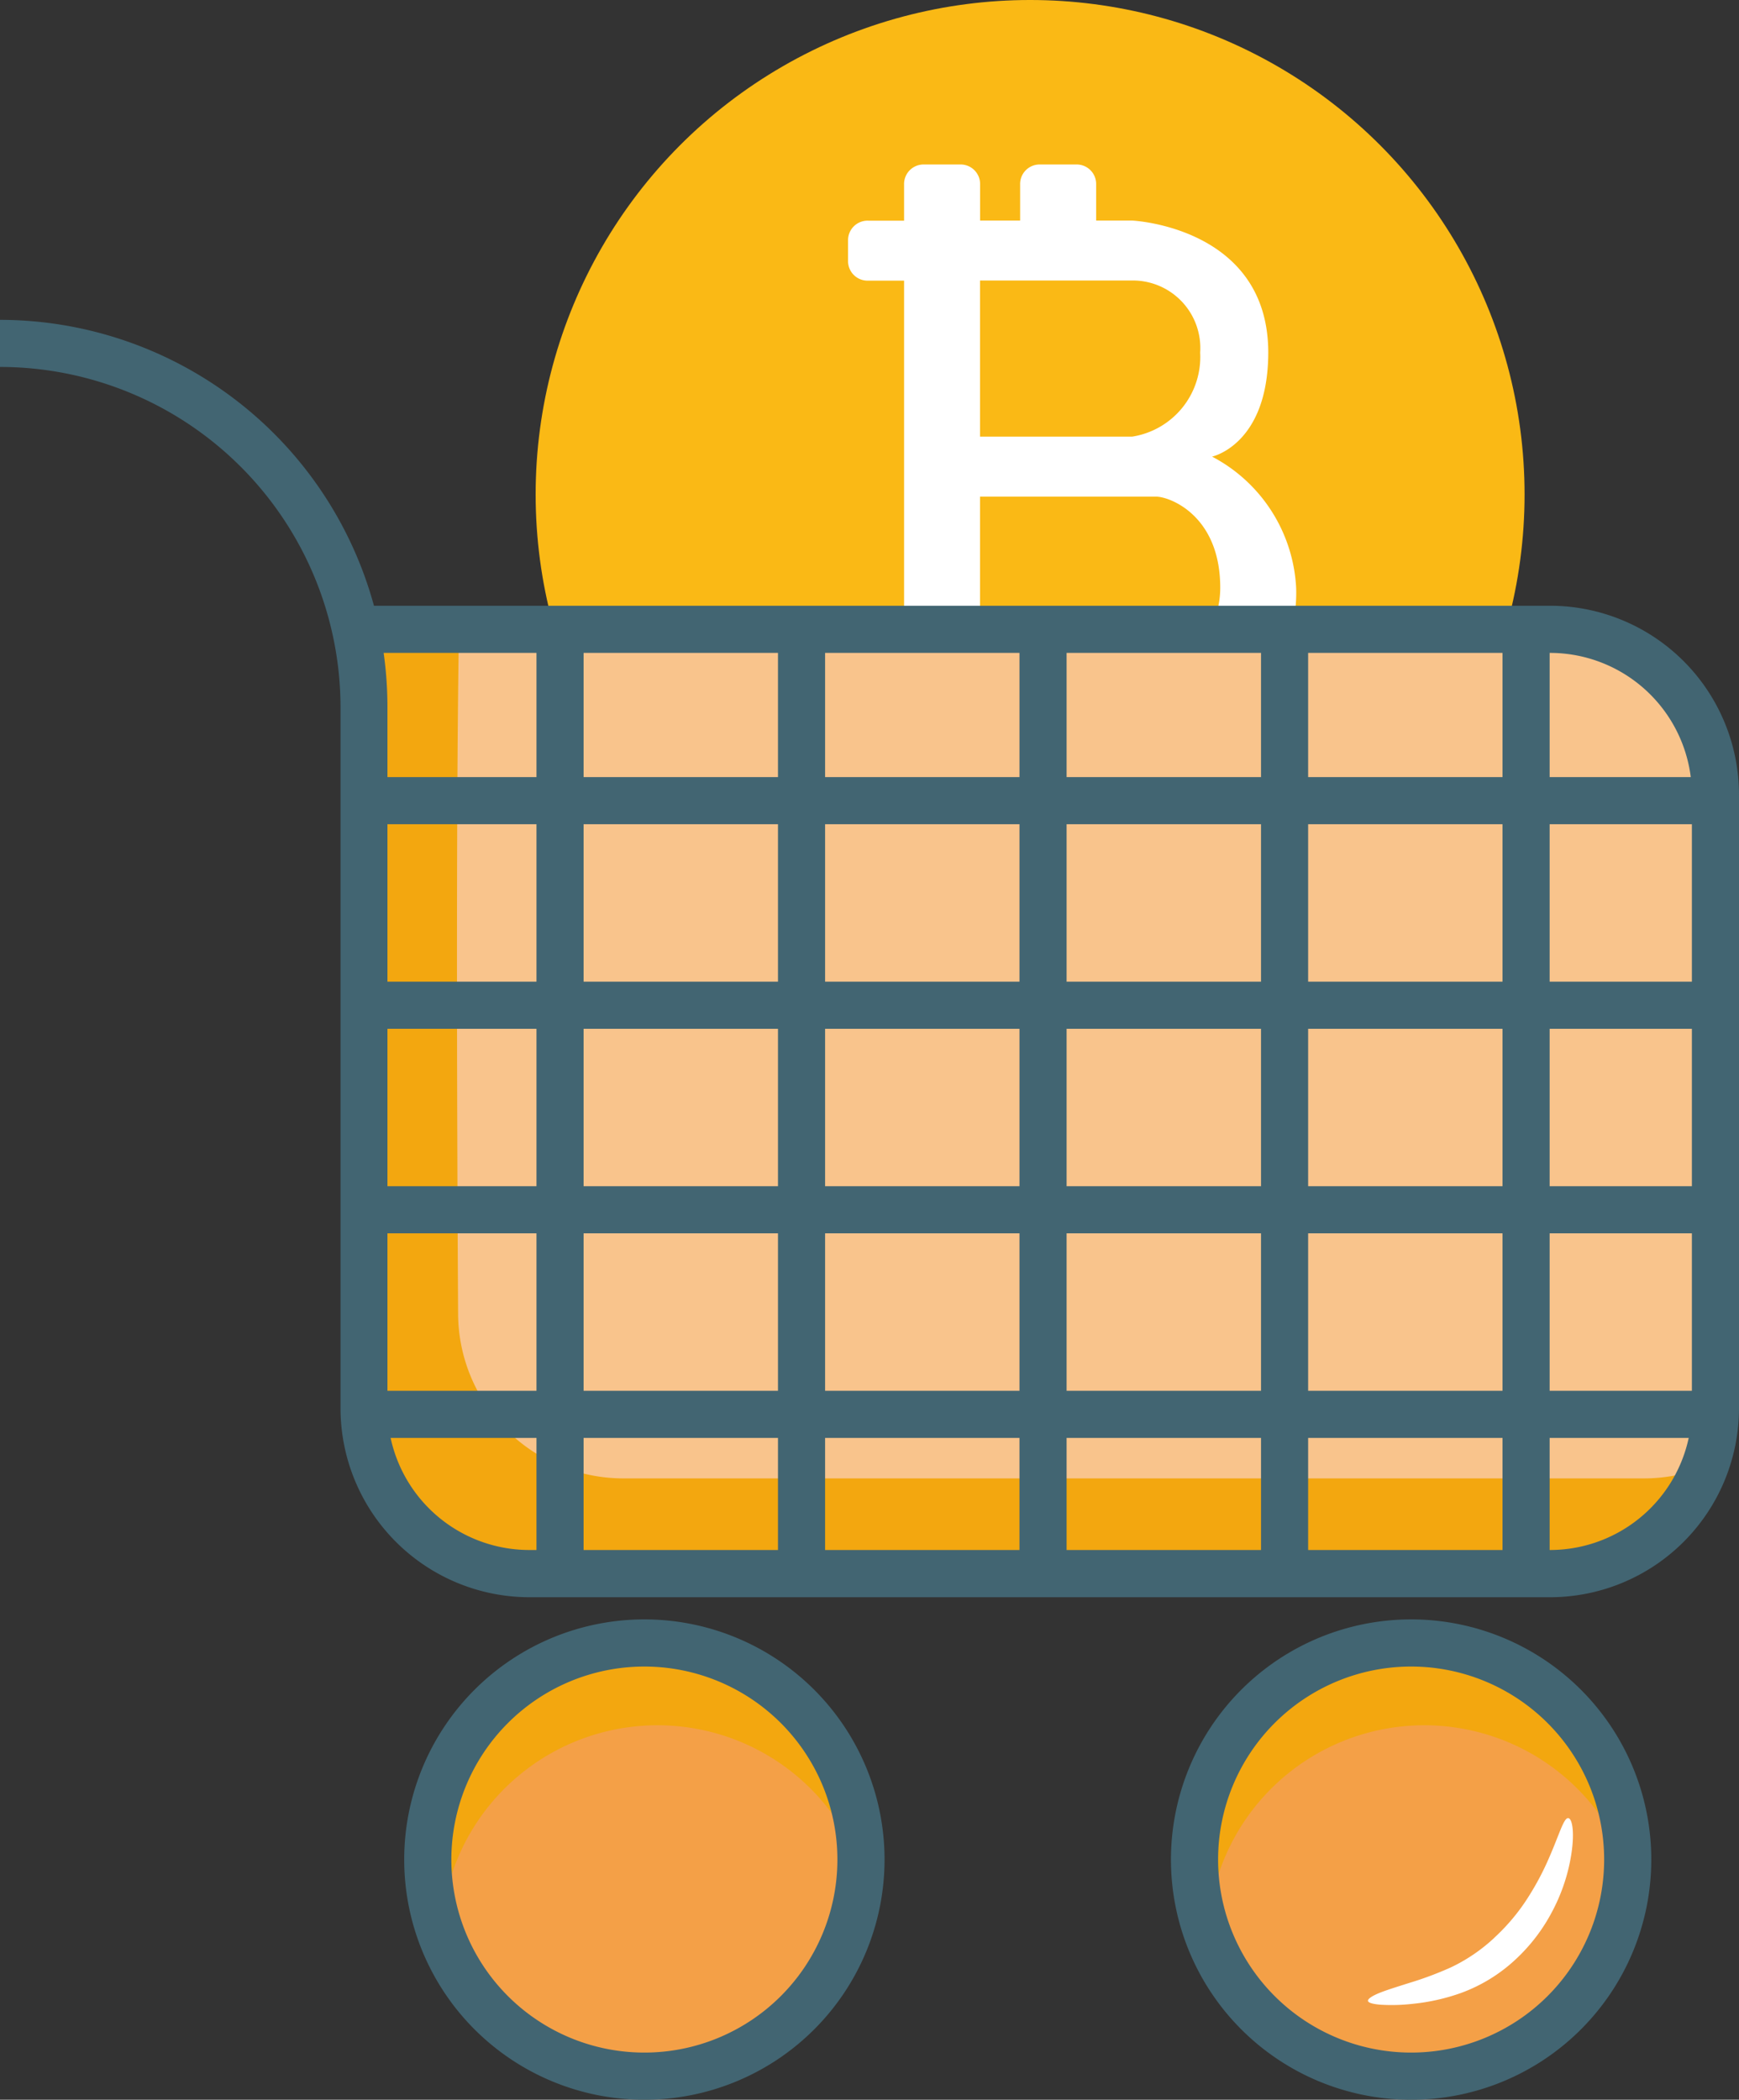 <svg xmlns="http://www.w3.org/2000/svg" width="45.66" height="55.132" viewBox="0 0 45.66 55.132">
  <rect x="0" y="0" width="45.66" height="55.132" fill="#333333" stroke="none"/>
  <g id="Group_246" data-name="Group 246" transform="translate(-73 -521.717)">
    <g id="bitoin_btc_coin_crypto" data-name="bitoin btc coin crypto" transform="translate(87.064 521.717)">
      <g id="bitoin_btc" data-name="bitoin btc" transform="translate(0 0)">
        <circle id="round" cx="12.983" cy="12.983" r="12.983" transform="translate(0 0)" fill="#fab915"/>
        <path id="B" d="M239.562,366.67a4.13,4.13,0,0,1,2.207,3.44,3.889,3.889,0,0,1-4.1,4.021h-1.156v.736a.512.512,0,0,1-.525.525h-.946a.512.512,0,0,1-.525-.525v-.736h-1.051v.736a.512.512,0,0,1-.525.525H232a.512.512,0,0,1-.525-.525v-.736h-.946a.512.512,0,0,1-.525-.525v-.631a.512.512,0,0,1,.525-.525h.946v-10.4h-.946a.512.512,0,0,1-.525-.525V361a.512.512,0,0,1,.525-.525h.946v-.946A.512.512,0,0,1,232,359h.946a.512.512,0,0,1,.525.526v.946h1.051v-.946a.512.512,0,0,1,.525-.526h.946a.512.512,0,0,1,.525.526v.946h.946s3.573.163,3.573,3.468C241.033,366.358,239.562,366.67,239.562,366.67Zm-2.1-4.624h-3.993v4.1h3.993a2.117,2.117,0,0,0,1.787-2.207A1.772,1.772,0,0,0,237.46,362.046Zm.631,5.675h-4.624v4.729h4.2s2.107-.44,2.107-2.34S238.443,367.72,238.091,367.721Z" transform="translate(-221.801 -354.681)" fill="#fff" fill-rule="evenodd"/>
      </g>
    </g>
    <g id="Layer_2" data-name="Layer 2" transform="translate(73 530.115)">
      <g id="Layer_1" data-name="Layer 1" transform="translate(0)">
        <circle id="Ellipse_78" data-name="Ellipse 78" cx="5.687" cy="5.687" r="5.687" transform="translate(11.46 34.741)" fill="#f4a047"/>
        <path id="Path_1609" data-name="Path 1609" d="M5.687,0A5.687,5.687,0,1,1,0,5.687,5.687,5.687,0,0,1,5.687,0Z" transform="translate(31.592 34.741)" fill="#f4a047"/>
        <path id="Path_1601" data-name="Path 1601" d="M123.612,342.609a5.639,5.639,0,0,1-.1,1.081,5.687,5.687,0,0,0-11.167,0,5.687,5.687,0,1,1,11.271-1.081Z" transform="translate(-100.664 -302.181)" fill="#f3a70f"/>
        <path id="Path_1602" data-name="Path 1602" d="M318.842,342.61a5.64,5.64,0,0,1-.1,1.081,5.687,5.687,0,0,0-11.167,0,5.687,5.687,0,1,1,11.271-1.081Z" transform="translate(-275.762 -302.182)" fill="#f3a70f"/>
        <path id="Path_1603" data-name="Path 1603" d="M92.13,100.355a4.341,4.341,0,0,0,4.341,4.341h26.8a4.341,4.341,0,0,0,4.341-4.341V84.241a4.341,4.341,0,0,0-4.341-4.341H92.243C92.016,82.516,92.13,100.355,92.13,100.355Z" transform="translate(-82.604 -71.661)" fill="#f9c48c"/>
        <path id="Path_1604" data-name="Path 1604" d="M129.28,96.841a4.344,4.344,0,0,1-3.856,2.344H98.614a4.341,4.341,0,0,1-4.34-4.339s-.113-17.841.113-20.456h2.2c-.117,5.446-.033,18.408-.033,18.408a4.341,4.341,0,0,0,4.336,4.341h26.811a4.337,4.337,0,0,0,1.575-.3Z" transform="translate(-84.526 -66.719)" fill="#f3a70f"/>
        <path id="Path_1605" data-name="Path 1605" d="M40.7,33.54H13.9a4.965,4.965,0,0,1-4.959-4.959V10.173A8.946,8.946,0,0,0,0,1.237V0A10.191,10.191,0,0,1,9.819,7.507H40.7a4.965,4.965,0,0,1,4.96,4.959V28.581A4.965,4.965,0,0,1,40.7,33.54ZM10.073,8.745a10.208,10.208,0,0,1,.1,1.428V28.581A3.727,3.727,0,0,0,13.9,32.3H40.7a3.727,3.727,0,0,0,3.723-3.722V12.466A3.727,3.727,0,0,0,40.7,8.745Z" transform="translate(0)" fill="#426572"/>
        <path id="Path_1606" data-name="Path 1606" d="M109.226,343.512a6.306,6.306,0,1,1,6.306-6.306A6.306,6.306,0,0,1,109.226,343.512Zm0-11.374a5.068,5.068,0,1,0,5.068,5.068,5.068,5.068,0,0,0-5.068-5.068Z" transform="translate(-92.307 -296.778)" fill="#426572"/>
        <path id="Path_1607" data-name="Path 1607" d="M304.456,343.512a6.306,6.306,0,1,1,6.306-6.306A6.306,6.306,0,0,1,304.456,343.512Zm0-11.374a5.068,5.068,0,1,0,5.068,5.068,5.068,5.068,0,0,0-5.068-5.068Z" transform="translate(-267.405 -296.778)" fill="#426572"/>
        <rect id="Rectangle_165" data-name="Rectangle 165" width="1.237" height="24.682" transform="translate(14.086 8.467)" fill="#426572"/>
        <rect id="Rectangle_166" data-name="Rectangle 166" width="1.237" height="24.682" transform="translate(20.427 8.467)" fill="#426572"/>
        <rect id="Rectangle_167" data-name="Rectangle 167" width="1.237" height="24.682" transform="translate(26.768 8.467)" fill="#426572"/>
        <rect id="Rectangle_168" data-name="Rectangle 168" width="1.237" height="24.682" transform="translate(33.11 8.467)" fill="#426572"/>
        <rect id="Rectangle_169" data-name="Rectangle 169" width="1.237" height="24.682" transform="translate(39.451 8.467)" fill="#426572"/>
        <rect id="Rectangle_170" data-name="Rectangle 170" width="35.459" height="1.237" transform="translate(9.554 12.006)" fill="#426572"/>
        <rect id="Rectangle_171" data-name="Rectangle 171" width="35.459" height="1.237" transform="translate(9.554 17.378)" fill="#426572"/>
        <rect id="Rectangle_172" data-name="Rectangle 172" width="35.459" height="1.237" transform="translate(9.554 22.748)" fill="#426572"/>
        <rect id="Rectangle_173" data-name="Rectangle 173" width="35.459" height="1.237" transform="translate(9.554 28.12)" fill="#426572"/>
        <path id="Path_1608" data-name="Path 1608" d="M351.628,384.624a5.267,5.267,0,0,0,.894-1.074,7.274,7.274,0,0,0,.544-1.031c.27-.619.383-1.046.5-1.031s.187.469.033,1.2a4.783,4.783,0,0,1-.448,1.237,4.675,4.675,0,0,1-.991,1.293,4.212,4.212,0,0,1-1.4.857,5.346,5.346,0,0,1-1.27.288,4.837,4.837,0,0,1-.857.024c-.206-.017-.319-.052-.327-.1s.093-.122.279-.2.461-.162.79-.267a9.071,9.071,0,0,0,1.106-.412,4.477,4.477,0,0,0,1.147-.782Z" transform="translate(-312.388 -342.148)" fill="#fff"/>
      </g>
    </g>
  </g>
</svg>
